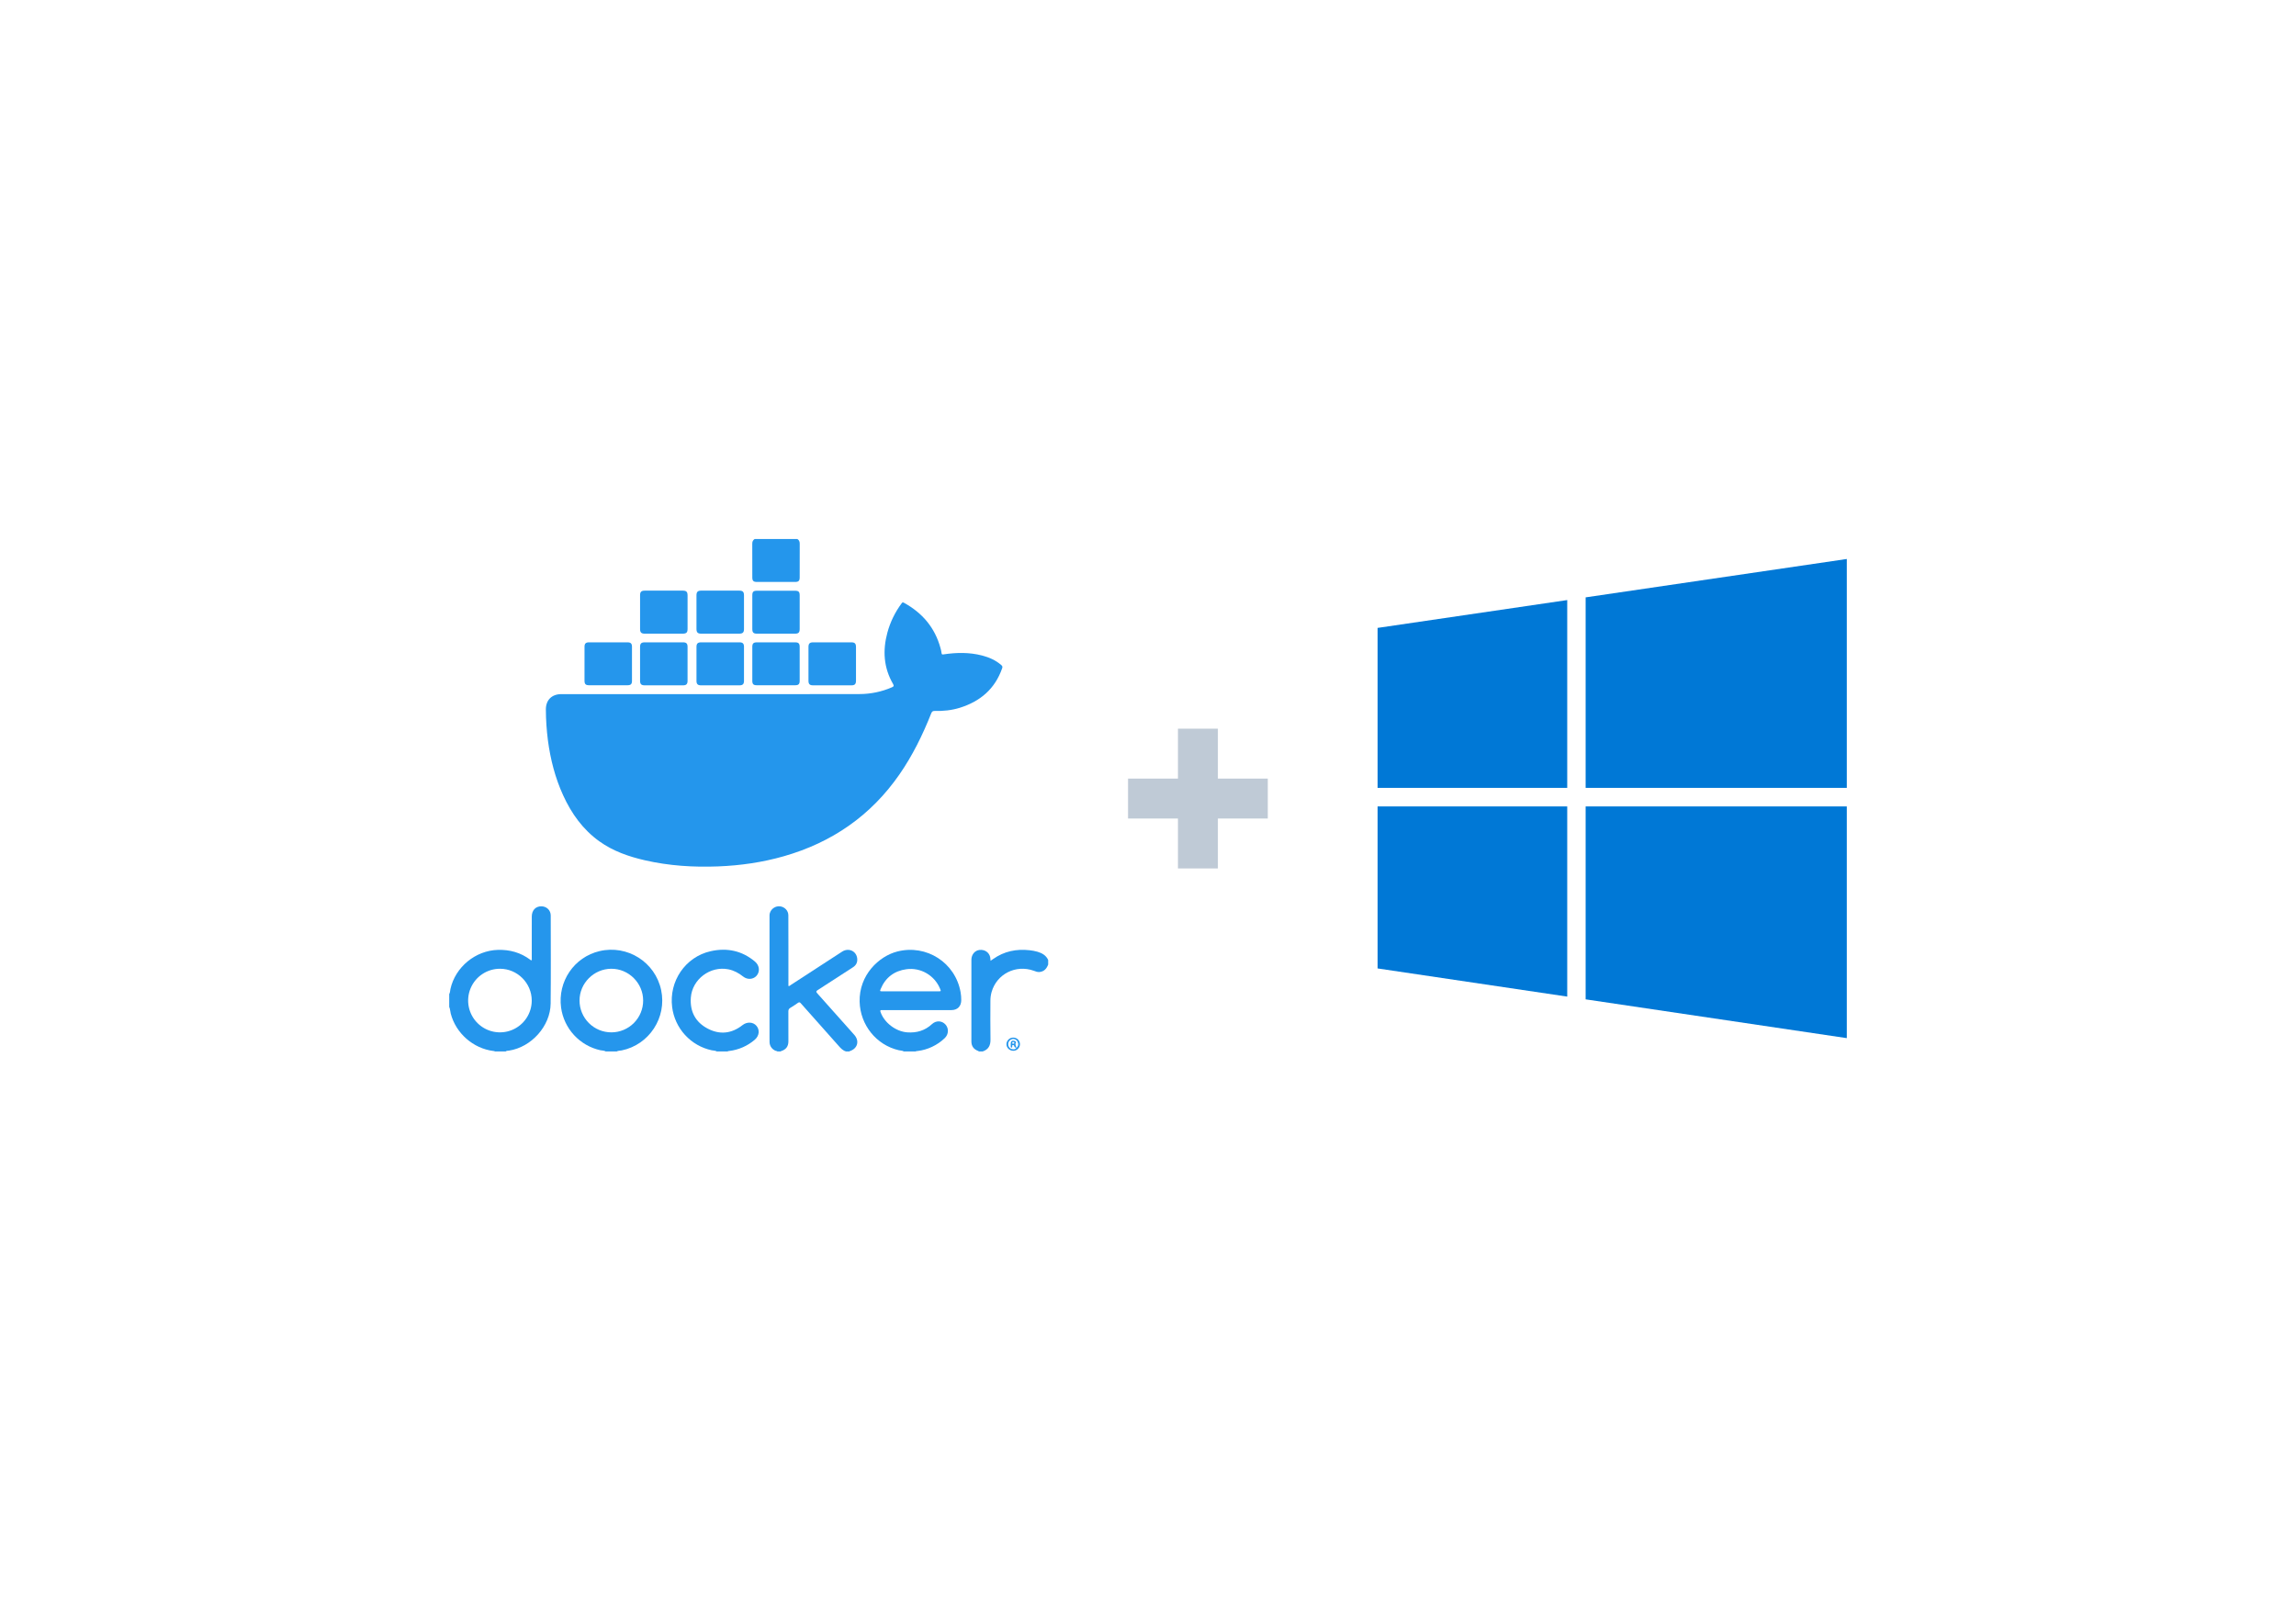 <svg width="230" height="160" viewBox="0 0 230 160" fill="none" xmlns="http://www.w3.org/2000/svg">
<g filter="url(#filter0_d)">
<rect x="20" y="10" width="190" height="120" rx="4" fill="none"/>
<path d="M45 89.591C45.094 89.431 45.086 89.245 45.124 89.072C45.615 86.874 47.632 85.221 49.882 85.159C51.078 85.127 52.161 85.429 53.123 86.15C53.157 86.176 53.186 86.22 53.245 86.202C53.292 86.128 53.269 86.043 53.269 85.964C53.27 84.582 53.267 83.2 53.271 81.818C53.273 81.189 53.662 80.786 54.24 80.795C54.764 80.803 55.169 81.192 55.169 81.717C55.172 84.655 55.191 87.594 55.16 90.533C55.137 92.791 53.231 94.908 50.99 95.25C50.877 95.268 50.751 95.25 50.654 95.335H49.559C49.53 95.27 49.469 95.294 49.421 95.288C47.4 95.036 45.67 93.516 45.153 91.543C45.095 91.319 45.097 91.082 45 90.868L45 89.591ZM53.267 90.241C53.27 88.491 51.828 87.046 50.08 87.05C49.45 87.05 48.835 87.237 48.311 87.587C47.788 87.937 47.379 88.435 47.138 89.017C46.897 89.598 46.834 90.239 46.957 90.856C47.08 91.474 47.383 92.042 47.828 92.487C48.273 92.933 48.84 93.237 49.458 93.36C50.075 93.483 50.716 93.421 51.298 93.18C51.88 92.94 52.378 92.532 52.728 92.009C53.079 91.486 53.267 90.871 53.267 90.241Z" fill="#2596EC"/>
<path d="M90.547 95.335C90.395 95.243 90.216 95.252 90.051 95.215C87.787 94.702 86.172 92.678 86.113 90.356C86.045 87.681 88.038 85.793 89.891 85.321C92.814 84.576 95.717 86.443 96.23 89.418C96.273 89.673 96.294 89.931 96.293 90.189C96.291 90.804 95.921 91.191 95.305 91.192C93.292 91.196 91.279 91.197 89.266 91.194C88.954 91.194 88.642 91.199 88.331 91.191C88.174 91.187 88.156 91.236 88.205 91.377C88.576 92.456 89.738 93.339 90.888 93.422C91.829 93.49 92.656 93.246 93.358 92.596C93.769 92.214 94.347 92.239 94.705 92.628C95.06 93.014 95.039 93.621 94.635 94.002C93.889 94.717 92.93 95.17 91.904 95.292C91.845 95.299 91.78 95.284 91.733 95.335H90.547ZM91.205 89.311C92.138 89.311 93.071 89.311 94.004 89.31C94.275 89.31 94.275 89.31 94.171 89.053C93.633 87.732 92.246 86.9 90.804 87.096C89.588 87.262 88.707 87.919 88.225 89.07C88.128 89.302 88.138 89.31 88.383 89.31C89.323 89.311 90.264 89.311 91.205 89.311Z" fill="#2596EC"/>
<path d="M77.872 95.335C77.838 95.283 77.777 95.296 77.729 95.279C77.548 95.217 77.391 95.101 77.277 94.948C77.163 94.795 77.098 94.611 77.09 94.421C77.083 94.254 77.086 94.086 77.086 93.919C77.085 89.924 77.085 85.928 77.086 81.932C77.086 81.781 77.076 81.628 77.118 81.479C77.182 81.262 77.321 81.075 77.51 80.951C77.699 80.826 77.925 80.772 78.15 80.799C78.606 80.855 78.967 81.227 78.972 81.689C78.983 82.737 78.978 83.786 78.978 84.834C78.979 86.148 78.979 87.463 78.978 88.78C79.089 88.802 79.149 88.719 79.219 88.673C80.933 87.562 82.645 86.45 84.357 85.336C85.001 84.919 85.781 85.265 85.869 86.01C85.914 86.385 85.778 86.688 85.446 86.901C84.272 87.657 83.104 88.423 81.928 89.177C81.756 89.287 81.722 89.348 81.875 89.518C83.115 90.896 84.347 92.28 85.574 93.669C86.125 94.29 85.908 95.055 85.111 95.308C85.097 95.312 85.088 95.326 85.076 95.335H84.757C84.442 95.25 84.234 95.028 84.026 94.793C82.758 93.362 81.489 91.933 80.216 90.506C80.123 90.4 80.055 90.381 79.936 90.465C79.689 90.64 79.435 90.808 79.175 90.963C79.028 91.05 78.972 91.15 78.974 91.327C78.983 92.328 78.981 93.329 78.977 94.331C78.975 94.835 78.732 95.149 78.247 95.3C78.227 95.309 78.208 95.321 78.192 95.335L77.872 95.335Z" fill="#2596EC"/>
<path d="M60.684 95.335C60.518 95.235 60.325 95.254 60.145 95.214C59.13 94.99 58.209 94.461 57.504 93.697C56.8 92.932 56.347 91.971 56.206 90.941C55.855 88.318 57.514 85.881 60.061 85.282C62.851 84.626 65.633 86.384 66.229 89.179C66.818 91.937 65.034 94.667 62.276 95.231C62.11 95.266 61.932 95.246 61.778 95.335H60.684ZM64.427 90.23C64.427 88.483 62.976 87.04 61.229 87.05C59.487 87.06 58.048 88.505 58.055 90.237C58.055 90.656 58.138 91.07 58.298 91.457C58.459 91.843 58.694 92.195 58.99 92.49C59.286 92.786 59.638 93.021 60.025 93.181C60.411 93.34 60.826 93.422 61.245 93.422C61.663 93.422 62.078 93.339 62.464 93.178C62.851 93.017 63.202 92.782 63.497 92.486C63.793 92.189 64.027 91.838 64.187 91.451C64.346 91.064 64.428 90.649 64.427 90.23Z" fill="#2596EC"/>
<path d="M71.808 95.335C71.65 95.236 71.465 95.256 71.293 95.218C70.266 94.996 69.333 94.46 68.623 93.684C67.913 92.908 67.462 91.931 67.332 90.888C67.002 88.298 68.652 85.866 71.18 85.294C72.819 84.923 74.332 85.233 75.639 86.341C76.104 86.735 76.15 87.387 75.752 87.79C75.412 88.133 74.854 88.156 74.444 87.831C74.004 87.481 73.526 87.22 72.968 87.107C71.156 86.742 69.34 88.097 69.204 89.939C69.101 91.327 69.661 92.397 70.887 93.043C72.101 93.682 73.29 93.555 74.38 92.697C74.831 92.343 75.437 92.368 75.775 92.764C76.128 93.177 76.061 93.774 75.609 94.16C74.884 94.783 73.99 95.176 73.041 95.288C72.993 95.295 72.931 95.269 72.903 95.335H71.808Z" fill="#2596EC"/>
<path d="M105 86.628C104.845 87.037 104.595 87.335 104.124 87.377C103.919 87.395 103.738 87.315 103.553 87.248C101.755 86.604 99.838 87.577 99.328 89.395C99.249 89.68 99.21 89.975 99.213 90.272C99.213 91.555 99.194 92.839 99.221 94.122C99.234 94.733 99.023 95.142 98.435 95.335H98.07C98.047 95.318 98.023 95.303 97.997 95.29C97.538 95.117 97.309 94.811 97.308 94.327C97.305 91.601 97.305 88.875 97.309 86.149C97.309 85.629 97.656 85.221 98.112 85.167C98.63 85.107 99.069 85.39 99.186 85.87C99.214 85.985 99.213 86.108 99.228 86.253C99.323 86.188 99.409 86.13 99.493 86.071C100.594 85.293 101.822 85.046 103.146 85.196C103.41 85.223 103.671 85.273 103.926 85.345C104.392 85.483 104.789 85.706 105 86.172V86.628Z" fill="#2596EC"/>
<path d="M79.879 44C80.056 44.111 80.113 44.269 80.112 44.479C80.104 45.602 80.109 46.725 80.108 47.848C80.107 48.183 79.993 48.299 79.657 48.3C78.375 48.301 77.093 48.301 75.81 48.299C75.474 48.299 75.363 48.185 75.362 47.847C75.361 46.724 75.366 45.601 75.358 44.478C75.356 44.267 75.416 44.111 75.593 44H79.879Z" fill="#2496EC"/>
<path d="M71.158 59.537C76.142 59.537 81.126 59.546 86.11 59.531C87.222 59.529 88.322 59.299 89.342 58.857C89.518 58.781 89.578 58.721 89.46 58.518C88.514 56.888 88.41 55.159 88.894 53.37C89.181 52.313 89.666 51.319 90.322 50.441C90.384 50.358 90.425 50.317 90.538 50.379C92.394 51.393 93.661 52.88 94.218 54.94C94.265 55.1 94.299 55.263 94.32 55.429C94.335 55.571 94.392 55.575 94.513 55.557C95.808 55.362 97.099 55.338 98.378 55.669C99.085 55.852 99.738 56.136 100.297 56.622C100.415 56.725 100.441 56.798 100.391 56.943C99.673 59.017 98.19 60.273 96.137 60.909C95.326 61.16 94.487 61.245 93.64 61.222C93.433 61.216 93.354 61.287 93.283 61.467C92.43 63.617 91.418 65.685 90.095 67.591C87.23 71.718 83.342 74.397 78.532 75.775C76.376 76.392 74.175 76.709 71.936 76.797C69.466 76.893 67.019 76.738 64.605 76.185C62.976 75.811 61.411 75.268 60.035 74.281C58.386 73.097 57.249 71.504 56.415 69.679C55.614 67.927 55.141 66.082 54.888 64.176C54.756 63.151 54.687 62.12 54.682 61.087C54.673 60.134 55.273 59.538 56.228 59.538C61.205 59.537 66.181 59.537 71.158 59.537Z" fill="#2496EC"/>
<path d="M66.507 54.349C67.144 54.349 67.782 54.349 68.42 54.349C68.752 54.35 68.875 54.469 68.875 54.802C68.877 55.933 68.877 57.064 68.875 58.195C68.875 58.53 68.758 58.656 68.424 58.657C67.141 58.661 65.858 58.661 64.575 58.657C64.241 58.656 64.119 58.531 64.119 58.2C64.116 57.069 64.116 55.938 64.118 54.807C64.119 54.465 64.243 54.35 64.593 54.349C65.231 54.349 65.869 54.349 66.507 54.349Z" fill="#2596EC"/>
<path d="M66.489 53.482C65.851 53.482 65.213 53.483 64.576 53.481C64.249 53.48 64.119 53.353 64.119 53.026C64.117 51.895 64.117 50.763 64.119 49.632C64.12 49.29 64.243 49.171 64.593 49.17C65.861 49.169 67.129 49.169 68.397 49.17C68.757 49.171 68.875 49.289 68.876 49.65C68.877 50.766 68.877 51.882 68.876 52.998C68.876 53.368 68.758 53.481 68.379 53.481C67.749 53.482 67.119 53.482 66.489 53.482Z" fill="#2596EC"/>
<path d="M72.171 54.349C72.809 54.349 73.446 54.348 74.084 54.349C74.398 54.35 74.528 54.475 74.529 54.791C74.531 55.93 74.531 57.069 74.529 58.208C74.528 58.526 74.406 58.655 74.088 58.656C72.797 58.661 71.506 58.661 70.215 58.657C69.896 58.655 69.771 58.526 69.77 58.211C69.766 57.072 69.766 55.933 69.77 54.795C69.771 54.471 69.903 54.35 70.235 54.349C70.88 54.349 71.526 54.349 72.171 54.349Z" fill="#2596EC"/>
<path d="M83.372 54.349C84.009 54.349 84.647 54.349 85.285 54.349C85.626 54.35 85.747 54.471 85.748 54.819C85.749 55.942 85.749 57.066 85.748 58.189C85.747 58.526 85.63 58.655 85.301 58.657C84.011 58.661 82.72 58.661 81.429 58.656C81.113 58.655 80.989 58.525 80.988 58.206C80.985 57.075 80.985 55.944 80.988 54.813C80.989 54.468 81.115 54.35 81.458 54.349C82.096 54.349 82.734 54.349 83.372 54.349Z" fill="#2596EC"/>
<path d="M72.127 53.482C71.497 53.482 70.867 53.483 70.237 53.481C69.897 53.48 69.77 53.355 69.769 53.012C69.767 51.889 69.767 50.765 69.769 49.642C69.77 49.296 69.894 49.171 70.236 49.17C71.511 49.168 72.787 49.168 74.062 49.17C74.405 49.171 74.528 49.294 74.529 49.64C74.531 50.764 74.531 51.887 74.529 53.011C74.528 53.364 74.403 53.481 74.04 53.481C73.403 53.482 72.765 53.482 72.127 53.482Z" fill="#2596EC"/>
<path d="M60.938 54.349C61.584 54.349 62.229 54.348 62.874 54.35C63.175 54.35 63.307 54.473 63.308 54.778C63.313 55.924 63.313 57.07 63.308 58.216C63.307 58.536 63.184 58.648 62.858 58.649C61.575 58.65 60.293 58.65 59.01 58.649C58.673 58.648 58.554 58.533 58.553 58.2C58.551 57.062 58.551 55.923 58.554 54.785C58.554 54.473 58.685 54.35 59.003 54.349C59.648 54.348 60.293 54.348 60.938 54.349Z" fill="#2596EC"/>
<path d="M77.734 49.179C78.372 49.179 79.009 49.178 79.647 49.18C79.999 49.181 80.107 49.29 80.108 49.643C80.108 50.766 80.108 51.889 80.107 53.013C80.107 53.361 79.99 53.481 79.647 53.481C78.372 53.482 77.097 53.482 75.822 53.481C75.479 53.481 75.362 53.362 75.362 53.013C75.361 51.89 75.361 50.766 75.362 49.643C75.362 49.288 75.469 49.181 75.822 49.18C76.459 49.178 77.097 49.179 77.734 49.179Z" fill="#2496EC"/>
<path d="M77.721 58.649C77.083 58.649 76.446 58.651 75.808 58.649C75.472 58.647 75.362 58.535 75.362 58.194C75.361 57.063 75.361 55.932 75.362 54.802C75.362 54.467 75.48 54.35 75.813 54.35C77.096 54.349 78.378 54.349 79.661 54.35C79.991 54.35 80.107 54.469 80.107 54.806C80.109 55.937 80.109 57.068 80.107 58.199C80.107 58.533 79.993 58.648 79.656 58.649C79.011 58.651 78.366 58.649 77.721 58.649Z" fill="#2496EC"/>
<path d="M101.51 93.946C101.598 93.946 101.684 93.963 101.765 93.996C101.845 94.03 101.918 94.079 101.98 94.141C102.041 94.203 102.09 94.277 102.123 94.358C102.156 94.438 102.172 94.525 102.172 94.612C102.171 94.7 102.153 94.786 102.118 94.866C102.084 94.946 102.034 95.019 101.972 95.08C101.909 95.141 101.835 95.189 101.754 95.221C101.673 95.253 101.586 95.269 101.499 95.267C101.119 95.264 100.81 94.955 100.821 94.589C100.83 94.413 100.906 94.247 101.035 94.127C101.164 94.007 101.334 93.942 101.51 93.946ZM101.807 94.974C102.001 94.835 102.054 94.612 101.949 94.38C101.902 94.27 101.817 94.182 101.709 94.131C101.601 94.081 101.479 94.071 101.365 94.104C101.262 94.135 101.171 94.196 101.105 94.28C101.039 94.364 101 94.466 100.994 94.573C100.98 94.788 101.108 95.015 101.309 95.079C101.488 95.137 101.679 95.17 101.81 94.97L101.807 94.974Z" fill="#2596EC"/>
<path d="M101.81 94.97C101.694 94.96 101.615 94.912 101.596 94.784C101.586 94.713 101.529 94.686 101.461 94.693C101.38 94.701 101.404 94.767 101.399 94.816C101.392 94.872 101.416 94.953 101.32 94.946C101.231 94.939 101.253 94.86 101.25 94.803C101.247 94.728 101.25 94.652 101.25 94.576C101.25 94.288 101.376 94.199 101.653 94.29C101.737 94.318 101.811 94.395 101.772 94.454C101.641 94.646 101.818 94.8 101.807 94.974L101.81 94.97ZM101.501 94.383C101.438 94.376 101.401 94.398 101.401 94.468C101.4 94.528 101.413 94.572 101.486 94.565C101.548 94.56 101.614 94.552 101.612 94.472C101.61 94.409 101.556 94.39 101.501 94.383Z" fill="#2596EC"/>
<path fill-rule="evenodd" clip-rule="evenodd" d="M122 63H118V68H113V72H118V77H122V72H127V68H122V63Z" fill="#BFCAD6"/>
<path d="M158.84 68.931H185V46L158.84 49.844V68.931Z" fill="#0078D6"/>
<path d="M156.996 68.931V50.114L138 52.904V68.931H156.996Z" fill="#0078D6"/>
<path d="M156.996 70.787H138V87.018L156.996 89.84V70.787Z" fill="#0078D6"/>
<path d="M158.84 70.787V90.115L185 94V70.787H158.84Z" fill="#0078D6"/>
</g>
<defs>
<filter id="filter0_d" x="0" y="0" width="230" height="160" filterUnits="userSpaceOnUse" color-interpolation-filters="sRGB">
<feFlood flood-opacity="0" result="BackgroundImageFix"/>
<feColorMatrix in="SourceAlpha" type="matrix" values="0 0 0 0 0 0 0 0 0 0 0 0 0 0 0 0 0 0 127 0"/>
<feOffset dy="10"/>
<feGaussianBlur stdDeviation="10"/>
<feColorMatrix type="matrix" values="0 0 0 0 0 0 0 0 0 0 0 0 0 0 0 0 0 0 0.15 0"/>
<feBlend mode="normal" in2="BackgroundImageFix" result="effect1_dropShadow"/>
<feBlend mode="normal" in="SourceGraphic" in2="effect1_dropShadow" result="shape"/>
</filter>
</defs>
</svg>
